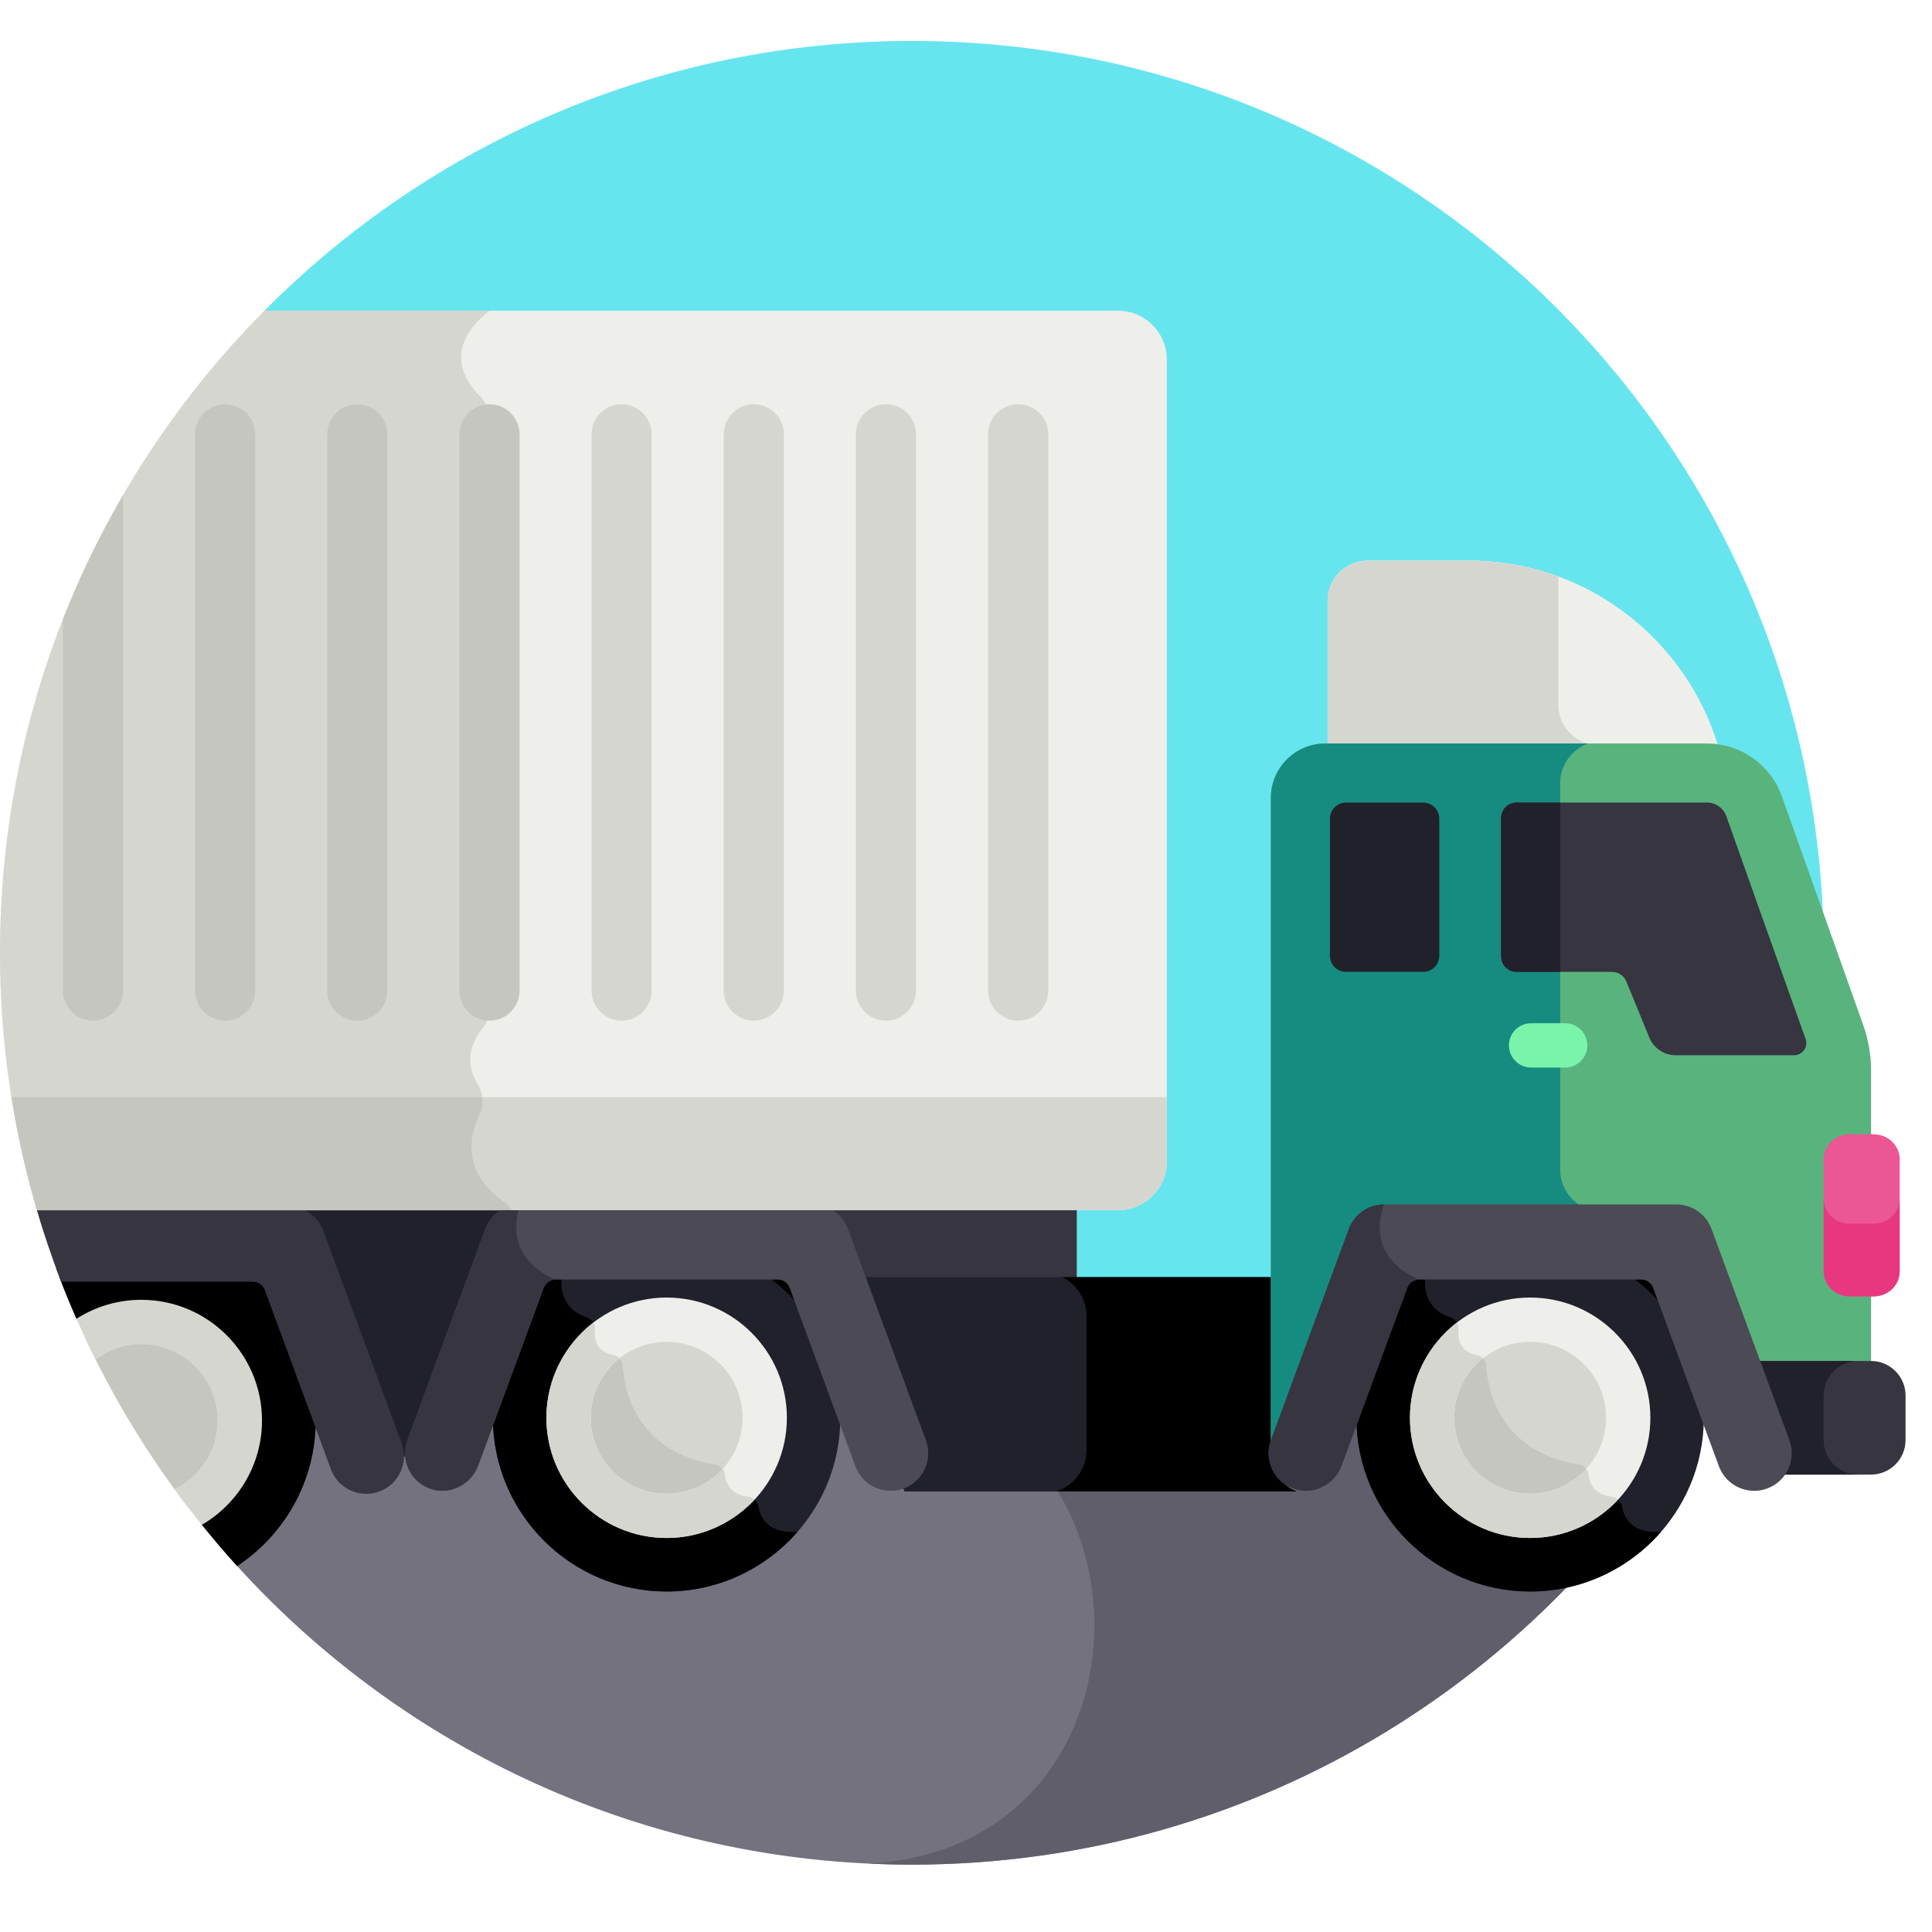 <svg width="49" height="49" viewBox="0 0 49 49" fill="none" xmlns="http://www.w3.org/2000/svg">
<g clip-path="url(#clip0)">
<path d="M6.115 35.077L6.014 39.718C10.244 44.371 16.344 47.291 23.127 47.291C31.953 47.291 39.623 42.347 43.521 35.077H6.115Z" fill="#74727F"/>
<path d="M21.656 35.077C29.559 35.077 29.892 46.865 22.018 47.264C22.386 47.281 22.756 47.291 23.127 47.291C31.953 47.291 39.623 42.347 43.522 35.077H21.656Z" fill="#5F5E6A"/>
<path d="M23.127 1.038C16.707 1.038 10.898 3.655 6.708 7.88L6.115 35.077H43.521C45.264 31.826 46.254 28.111 46.254 24.165C46.254 11.392 35.9 1.038 23.127 1.038Z" fill="#67E5EE"/>
<path d="M6.645 30.275V35.627L10.244 36.949L13.845 35.627V30.275H6.645Z" fill="#21212B"/>
<path d="M20.424 30.594C20.825 30.594 21.183 30.861 21.321 31.263L21.753 32.517H27.31V30.594H20.424Z" fill="#363540"/>
<path d="M32.318 36.6V32.392H21.73L23.282 36.6C23.441 37.028 23.272 37.497 22.903 37.734L22.941 37.828H32.888C32.391 37.647 32.135 37.096 32.318 36.6Z" fill="#21212B"/>
<path d="M32.318 36.599V32.391H26.944C27.306 32.572 27.557 32.947 27.557 33.378V36.776C27.557 37.266 27.233 37.684 26.789 37.827H32.888C32.391 37.646 32.135 37.096 32.318 36.599Z" fill="black"/>
<path d="M37.257 14.22H34.691C34.128 14.22 33.672 14.676 33.672 15.239V19.915H43.79C43.347 16.709 40.579 14.22 37.257 14.22Z" fill="#EEEFEB"/>
<path d="M37.257 14.22H34.691C34.128 14.22 33.672 14.676 33.672 15.239V19.915H43.79C43.347 16.709 40.579 14.22 37.257 14.22Z" fill="#EEEFEB"/>
<path d="M43.108 18.895H40.541C39.979 18.895 39.523 18.439 39.523 17.876V14.625C38.815 14.364 38.052 14.22 37.257 14.22H34.691C34.128 14.22 33.672 14.676 33.672 15.239V19.915H43.79C43.741 19.559 43.661 19.213 43.557 18.878C43.409 18.888 43.259 18.895 43.108 18.895Z" fill="#D6D6D0"/>
<path d="M1.508 32.392C1.644 32.75 1.791 33.105 1.944 33.454L3.509 36.027H8.242V32.392H1.508Z" fill="black"/>
<path d="M3.585 31.604C2.8 31.604 2.063 31.81 1.424 32.169C1.584 32.603 1.757 33.029 1.942 33.45L2.234 33.93C2.624 33.678 3.087 33.53 3.585 33.53C4.962 33.53 6.082 34.65 6.082 36.027C6.082 36.952 5.575 37.76 4.826 38.191L5.117 38.671C5.406 39.03 5.704 39.381 6.014 39.721C7.214 38.929 8.008 37.569 8.008 36.027C8.008 33.588 6.024 31.604 3.585 31.604Z" fill="black"/>
<path d="M3.585 33.529C3.062 33.529 2.577 33.691 2.176 33.966C2.887 35.483 3.757 36.91 4.766 38.225C5.549 37.803 6.082 36.976 6.082 36.026C6.082 34.65 4.961 33.529 3.585 33.529Z" fill="#C6C6C1"/>
<path d="M3.584 32.966C2.979 32.966 2.415 33.143 1.939 33.447C2.093 33.797 2.255 34.142 2.425 34.483C2.748 34.24 3.149 34.094 3.584 34.094C4.65 34.094 5.517 34.961 5.517 36.027C5.517 36.792 5.069 37.453 4.422 37.766C4.646 38.075 4.879 38.377 5.118 38.674C6.03 38.143 6.645 37.156 6.645 36.027C6.645 34.339 5.272 32.966 3.584 32.966Z" fill="#D6D6D0"/>
<path d="M8.202 31.219C8.064 30.843 7.705 30.594 7.305 30.594C5.705 30.594 2.663 30.594 0.906 30.594C1.094 31.244 1.31 31.882 1.552 32.507H6.412C6.548 32.507 6.669 32.592 6.716 32.719L8.391 37.261C8.574 37.758 9.125 38.01 9.62 37.828C10.116 37.645 10.369 37.095 10.187 36.599L8.202 31.219Z" fill="#363540"/>
<path d="M28.352 7.88H6.707C2.562 12.059 0 17.813 0 24.165C0 26.433 0.328 28.624 0.936 30.695H28.352C29.038 30.695 29.593 30.139 29.593 29.454V9.121C29.593 8.436 29.038 7.88 28.352 7.88Z" fill="#EEEFEB"/>
<path d="M12.415 7.88H6.707C2.562 12.059 0 17.813 0 24.165C0 26.433 0.328 28.624 0.936 30.695H12.982C12.927 30.611 12.857 30.536 12.772 30.477C12.297 30.145 11.609 29.427 12.162 28.263C12.283 28.009 12.254 27.713 12.105 27.475C11.912 27.163 11.777 26.669 12.233 26.089C12.348 25.944 12.415 25.768 12.415 25.583V10.63C12.415 10.412 12.33 10.203 12.176 10.05C11.797 9.673 11.214 8.82 12.415 7.88Z" fill="#D6D6D0"/>
<path d="M25.823 25.886C25.402 25.886 25.061 25.544 25.061 25.123V11.015C25.061 10.594 25.402 10.253 25.823 10.253C26.244 10.253 26.586 10.594 26.586 11.015V25.123C26.586 25.544 26.244 25.886 25.823 25.886Z" fill="#D6D6D0"/>
<path d="M22.47 25.886C22.048 25.886 21.707 25.544 21.707 25.123V11.015C21.707 10.594 22.049 10.253 22.47 10.253C22.891 10.253 23.232 10.594 23.232 11.015V25.123C23.232 25.544 22.891 25.886 22.47 25.886Z" fill="#D6D6D0"/>
<path d="M19.118 25.886C18.697 25.886 18.355 25.544 18.355 25.123V11.015C18.355 10.594 18.697 10.253 19.118 10.253C19.539 10.253 19.881 10.594 19.881 11.015V25.123C19.881 25.544 19.539 25.886 19.118 25.886Z" fill="#D6D6D0"/>
<path d="M15.766 25.886C15.345 25.886 15.004 25.544 15.004 25.123V11.015C15.004 10.594 15.345 10.253 15.766 10.253C16.188 10.253 16.529 10.594 16.529 11.015V25.123C16.529 25.544 16.188 25.886 15.766 25.886Z" fill="#D6D6D0"/>
<path d="M12.415 25.887C11.994 25.887 11.652 25.545 11.652 25.124V11.016C11.652 10.595 11.994 10.254 12.415 10.254C12.836 10.254 13.177 10.595 13.177 11.016V25.124C13.177 25.545 12.836 25.887 12.415 25.887Z" fill="#C6C6C1"/>
<path d="M9.061 25.887C8.64 25.887 8.299 25.545 8.299 25.124V11.016C8.299 10.595 8.64 10.254 9.061 10.254C9.483 10.254 9.824 10.595 9.824 11.016V25.124C9.824 25.545 9.482 25.887 9.061 25.887Z" fill="#C6C6C1"/>
<path d="M5.71 25.887C5.289 25.887 4.947 25.545 4.947 25.124V11.016C4.947 10.595 5.289 10.254 5.71 10.254C6.131 10.254 6.472 10.595 6.472 11.016V25.124C6.472 25.545 6.131 25.887 5.71 25.887Z" fill="#C6C6C1"/>
<path d="M1.596 15.707V25.124C1.596 25.545 1.937 25.886 2.358 25.886C2.779 25.886 3.121 25.545 3.121 25.124V12.558C2.537 13.562 2.025 14.614 1.596 15.707Z" fill="#C6C6C1"/>
<path d="M34.162 32.337H43.448V35.958H34.162V32.337Z" fill="black"/>
<path d="M46.91 32.804C46.588 32.804 46.326 32.554 46.326 32.246V29.4C46.326 29.092 46.588 28.842 46.91 28.842H47.455V27.156C47.455 26.76 47.387 26.368 47.255 25.995L45.192 20.197C44.907 19.394 44.146 18.857 43.294 18.857H33.611C32.85 18.857 32.232 19.475 32.232 20.236V36.528L32.289 36.524L34.209 31.32C34.347 30.945 34.703 30.697 35.102 30.697H42.513C42.912 30.697 43.269 30.945 43.407 31.32L44.642 34.667H47.455V32.804H46.91V32.804Z" fill="#59B37D"/>
<path d="M39.569 29.663V19.865C39.569 19.403 39.865 19.009 40.276 18.857H33.611C32.85 18.857 32.232 19.475 32.232 20.236V36.528L32.289 36.524L34.209 31.32C34.347 30.945 34.703 30.697 35.102 30.697H40.355C39.903 30.569 39.569 30.154 39.569 29.663Z" fill="#168C80"/>
<path d="M36.095 20.355H34.139C33.913 20.355 33.73 20.538 33.73 20.764V24.241C33.73 24.466 33.913 24.649 34.139 24.649H36.095C36.321 24.649 36.504 24.466 36.504 24.241V20.764C36.504 20.538 36.321 20.355 36.095 20.355Z" fill="#21212B"/>
<path d="M45.795 26.353C45.621 25.857 45.154 24.571 43.783 20.699C43.709 20.494 43.514 20.355 43.295 20.355H38.463C38.247 20.355 38.072 20.53 38.072 20.746V24.259C38.072 24.474 38.247 24.649 38.463 24.649H40.886C41.044 24.649 41.187 24.744 41.247 24.891L41.831 26.315C41.943 26.586 42.207 26.763 42.5 26.763H45.503C45.716 26.763 45.865 26.553 45.795 26.353Z" fill="#363540"/>
<path d="M38.463 20.355C38.247 20.355 38.072 20.53 38.072 20.746V24.259C38.072 24.474 38.247 24.649 38.463 24.649H39.571V20.355H38.463Z" fill="#21212B"/>
<path d="M39.697 27.075H38.831C38.521 27.075 38.27 26.824 38.27 26.514C38.27 26.204 38.521 25.952 38.831 25.952H39.697C40.007 25.952 40.258 26.204 40.258 26.514C40.258 26.824 40.007 27.075 39.697 27.075Z" fill="#7AF4AB"/>
<path d="M38.808 40.364C36.379 40.364 34.402 38.387 34.402 35.958C34.402 33.529 36.379 31.553 38.808 31.553C41.237 31.553 43.213 33.529 43.213 35.958C43.213 38.387 41.237 40.364 38.808 40.364ZM38.808 33.471C37.437 33.471 36.321 34.587 36.321 35.958C36.321 37.33 37.437 38.445 38.808 38.445C40.179 38.445 41.295 37.33 41.295 35.958C41.295 34.587 40.179 33.471 38.808 33.471Z" fill="#21212B"/>
<path d="M41.136 38.201C41.115 38.072 41.005 37.977 40.875 37.961C40.696 37.938 40.57 37.877 40.482 37.798C40.04 38.2 39.453 38.445 38.81 38.445C37.439 38.445 36.323 37.33 36.323 35.958C36.323 35.252 36.619 34.614 37.094 34.161C36.995 34.029 36.981 33.863 36.993 33.727C37.006 33.585 36.919 33.456 36.785 33.412C36.049 33.171 36.143 32.467 36.145 32.453C35.088 33.259 34.404 34.53 34.404 35.958C34.404 38.388 36.381 40.364 38.81 40.364C40.133 40.364 41.322 39.776 42.13 38.849C41.376 38.905 41.182 38.481 41.136 38.201Z" fill="black"/>
<path d="M40.56 37.716C41.531 36.745 41.531 35.171 40.56 34.2C39.589 33.229 38.015 33.229 37.044 34.2C36.072 35.171 36.072 36.745 37.044 37.716C38.015 38.687 39.589 38.687 40.56 37.716Z" fill="#D6D6D0"/>
<path d="M40.481 37.798C40.351 37.681 40.303 37.527 40.288 37.401C40.273 37.269 40.172 37.166 40.041 37.144C38.033 36.814 37.733 35.255 37.694 34.639C37.686 34.505 37.589 34.392 37.456 34.366C37.277 34.331 37.164 34.255 37.093 34.161C36.619 34.614 36.322 35.252 36.322 35.958C36.322 37.33 37.438 38.445 38.809 38.445C39.453 38.445 40.039 38.2 40.481 37.798Z" fill="#C6C6C1"/>
<path d="M38.808 39.006C37.127 39.006 35.76 37.639 35.76 35.958C35.76 34.277 37.127 32.909 38.808 32.909C40.489 32.909 41.857 34.277 41.857 35.958C41.857 37.639 40.489 39.006 38.808 39.006ZM38.808 34.032C37.747 34.032 36.883 34.896 36.883 35.958C36.883 37.019 37.747 37.883 38.808 37.883C39.87 37.883 40.734 37.019 40.734 35.958C40.734 34.896 39.87 34.032 38.808 34.032Z" fill="#EEEFEB"/>
<path d="M41.039 38.033C40.993 37.994 40.936 37.968 40.874 37.96C40.427 37.904 40.312 37.611 40.288 37.4C40.282 37.346 40.26 37.297 40.229 37.256C39.876 37.641 39.37 37.883 38.808 37.883C37.747 37.883 36.883 37.019 36.883 35.958C36.883 35.348 37.168 34.805 37.611 34.452C37.57 34.409 37.517 34.378 37.456 34.366C37.025 34.282 36.97 33.96 36.992 33.726C36.998 33.66 36.981 33.597 36.949 33.544C36.227 34.102 35.76 34.976 35.76 35.958C35.76 37.639 37.127 39.007 38.808 39.007C39.688 39.007 40.482 38.631 41.039 38.033Z" fill="#D6D6D0"/>
<path d="M47.521 28.768H46.911C46.548 28.768 46.252 29.052 46.252 29.4V32.246C46.252 32.594 46.548 32.879 46.911 32.879H47.521C47.884 32.879 48.18 32.594 48.18 32.246V29.4C48.18 29.052 47.884 28.768 47.521 28.768Z" fill="#EB5793"/>
<path d="M47.521 31.035H46.911C46.548 31.035 46.252 30.75 46.252 30.402V32.246C46.252 32.594 46.548 32.879 46.911 32.879H47.521C47.884 32.879 48.18 32.594 48.18 32.246V30.402C48.18 30.75 47.884 31.035 47.521 31.035Z" fill="#E7387F"/>
<path d="M47.455 34.518H42.82L43.886 37.399H47.455C47.936 37.399 48.329 37.005 48.329 36.525V35.392C48.329 34.911 47.935 34.518 47.455 34.518Z" fill="#363540"/>
<path d="M46.251 36.525V35.392C46.251 34.911 46.644 34.518 47.125 34.518H42.82L43.886 37.399H47.125C46.644 37.399 46.251 37.005 46.251 36.525Z" fill="#21212B"/>
<path d="M45.384 36.528L43.408 31.17C43.27 30.796 42.913 30.547 42.514 30.547C40.518 30.547 36.266 30.547 35.103 30.547C34.704 30.547 34.347 30.796 34.209 31.17L32.233 36.528C32.046 37.036 32.319 37.602 32.841 37.767C33.33 37.922 33.853 37.644 34.03 37.163L35.69 32.663C35.736 32.537 35.857 32.452 35.992 32.452H41.625C41.76 32.452 41.881 32.536 41.927 32.663L43.596 37.188C43.778 37.682 44.327 37.934 44.82 37.752C45.313 37.57 45.566 37.022 45.384 36.528Z" fill="#4B4A55"/>
<path d="M35.992 32.453C34.532 31.822 35.103 30.547 35.103 30.547C34.704 30.547 34.347 30.796 34.209 31.17L32.233 36.528C32.046 37.036 32.319 37.602 32.841 37.767C33.33 37.922 33.853 37.644 34.03 37.163L35.69 32.663C35.736 32.537 35.857 32.453 35.992 32.453Z" fill="#363540"/>
<path d="M12.26 32.337H21.546V35.958H12.26V32.337Z" fill="black"/>
<path d="M16.907 40.364C14.478 40.364 12.502 38.387 12.502 35.958C12.502 33.529 14.478 31.553 16.907 31.553C19.337 31.553 21.313 33.529 21.313 35.958C21.313 38.387 19.337 40.364 16.907 40.364ZM16.907 33.471C15.536 33.471 14.42 34.587 14.42 35.958C14.42 37.33 15.536 38.445 16.907 38.445C18.279 38.445 19.395 37.33 19.395 35.958C19.395 34.587 18.279 33.471 16.907 33.471Z" fill="#21212B"/>
<path d="M19.234 38.201C19.212 38.072 19.103 37.977 18.973 37.961C18.793 37.938 18.668 37.877 18.579 37.798C18.137 38.2 17.551 38.445 16.907 38.445C15.536 38.445 14.42 37.33 14.42 35.958C14.42 35.252 14.717 34.614 15.191 34.161C15.092 34.029 15.078 33.863 15.091 33.727C15.104 33.585 15.017 33.456 14.882 33.412C14.147 33.171 14.241 32.467 14.243 32.453C13.186 33.259 12.502 34.53 12.502 35.958C12.502 38.388 14.478 40.364 16.907 40.364C18.231 40.364 19.419 39.776 20.227 38.849C19.474 38.905 19.28 38.481 19.234 38.201Z" fill="black"/>
<path d="M18.66 37.714C19.631 36.743 19.631 35.169 18.66 34.198C17.689 33.227 16.114 33.227 15.143 34.198C14.172 35.169 14.172 36.743 15.143 37.714C16.114 38.685 17.689 38.685 18.66 37.714Z" fill="#D6D6D0"/>
<path d="M18.579 37.798C18.448 37.681 18.401 37.527 18.386 37.401C18.371 37.269 18.269 37.166 18.138 37.144C16.131 36.814 15.831 35.255 15.792 34.639C15.784 34.505 15.686 34.392 15.554 34.366C15.375 34.331 15.261 34.255 15.191 34.161C14.716 34.614 14.42 35.252 14.42 35.958C14.42 37.33 15.536 38.445 16.907 38.445C17.55 38.445 18.137 38.2 18.579 37.798Z" fill="#C6C6C1"/>
<path d="M16.908 39.006C15.227 39.006 13.859 37.639 13.859 35.958C13.859 34.277 15.227 32.909 16.908 32.909C18.589 32.909 19.957 34.277 19.957 35.958C19.957 37.639 18.589 39.006 16.908 39.006ZM16.908 34.032C15.846 34.032 14.983 34.896 14.983 35.958C14.983 37.019 15.846 37.883 16.908 37.883C17.97 37.883 18.833 37.019 18.833 35.958C18.833 34.896 17.97 34.032 16.908 34.032Z" fill="#EEEFEB"/>
<path d="M19.137 38.033C19.091 37.994 19.034 37.968 18.972 37.96C18.525 37.904 18.409 37.611 18.385 37.4C18.379 37.346 18.358 37.297 18.326 37.256C17.974 37.641 17.468 37.883 16.906 37.883C15.844 37.883 14.981 37.019 14.981 35.958C14.981 35.348 15.266 34.805 15.709 34.452C15.668 34.409 15.615 34.378 15.553 34.366C15.122 34.282 15.068 33.96 15.089 33.726C15.095 33.66 15.079 33.597 15.047 33.544C14.324 34.102 13.857 34.976 13.857 35.958C13.857 37.639 15.225 39.007 16.906 39.007C17.786 39.007 18.58 38.631 19.137 38.033Z" fill="#D6D6D0"/>
<path d="M23.483 36.528L21.507 31.17C21.369 30.796 21.012 30.547 20.613 30.547C18.618 30.547 14.365 30.547 13.203 30.547C12.803 30.547 12.447 30.796 12.309 31.17L10.333 36.528C10.145 37.036 10.418 37.602 10.941 37.767C11.43 37.922 11.952 37.644 12.13 37.163L13.789 32.663C13.836 32.537 13.957 32.452 14.091 32.452H19.725C19.86 32.452 19.98 32.536 20.027 32.663L21.696 37.188C21.878 37.682 22.427 37.934 22.919 37.752C23.413 37.57 23.666 37.022 23.483 36.528Z" fill="#4B4A55"/>
<path d="M14.091 32.453C12.631 31.822 13.203 30.547 13.203 30.547C12.804 30.547 12.447 30.796 12.309 31.17L10.333 36.528C10.145 37.036 10.418 37.602 10.941 37.767C11.43 37.922 11.952 37.644 12.13 37.163L13.789 32.663C13.836 32.537 13.956 32.453 14.091 32.453Z" fill="#363540"/>
<path d="M0.937 30.694H28.353C29.039 30.694 29.594 30.139 29.594 29.453V27.829H0.291C0.447 28.806 0.663 29.762 0.937 30.694Z" fill="#D6D6D0"/>
<path d="M0.937 30.694H12.982C12.928 30.61 12.858 30.536 12.773 30.477C12.298 30.145 11.61 29.426 12.163 28.262C12.229 28.125 12.248 27.975 12.231 27.829H0.291C0.447 28.806 0.663 29.762 0.937 30.694Z" fill="#C6C6C1"/>
</g>
<defs>
<clipPath id="clip0">
<rect width="48.33" height="48.33" fill="white"/>
</clipPath>
</defs>
</svg>
